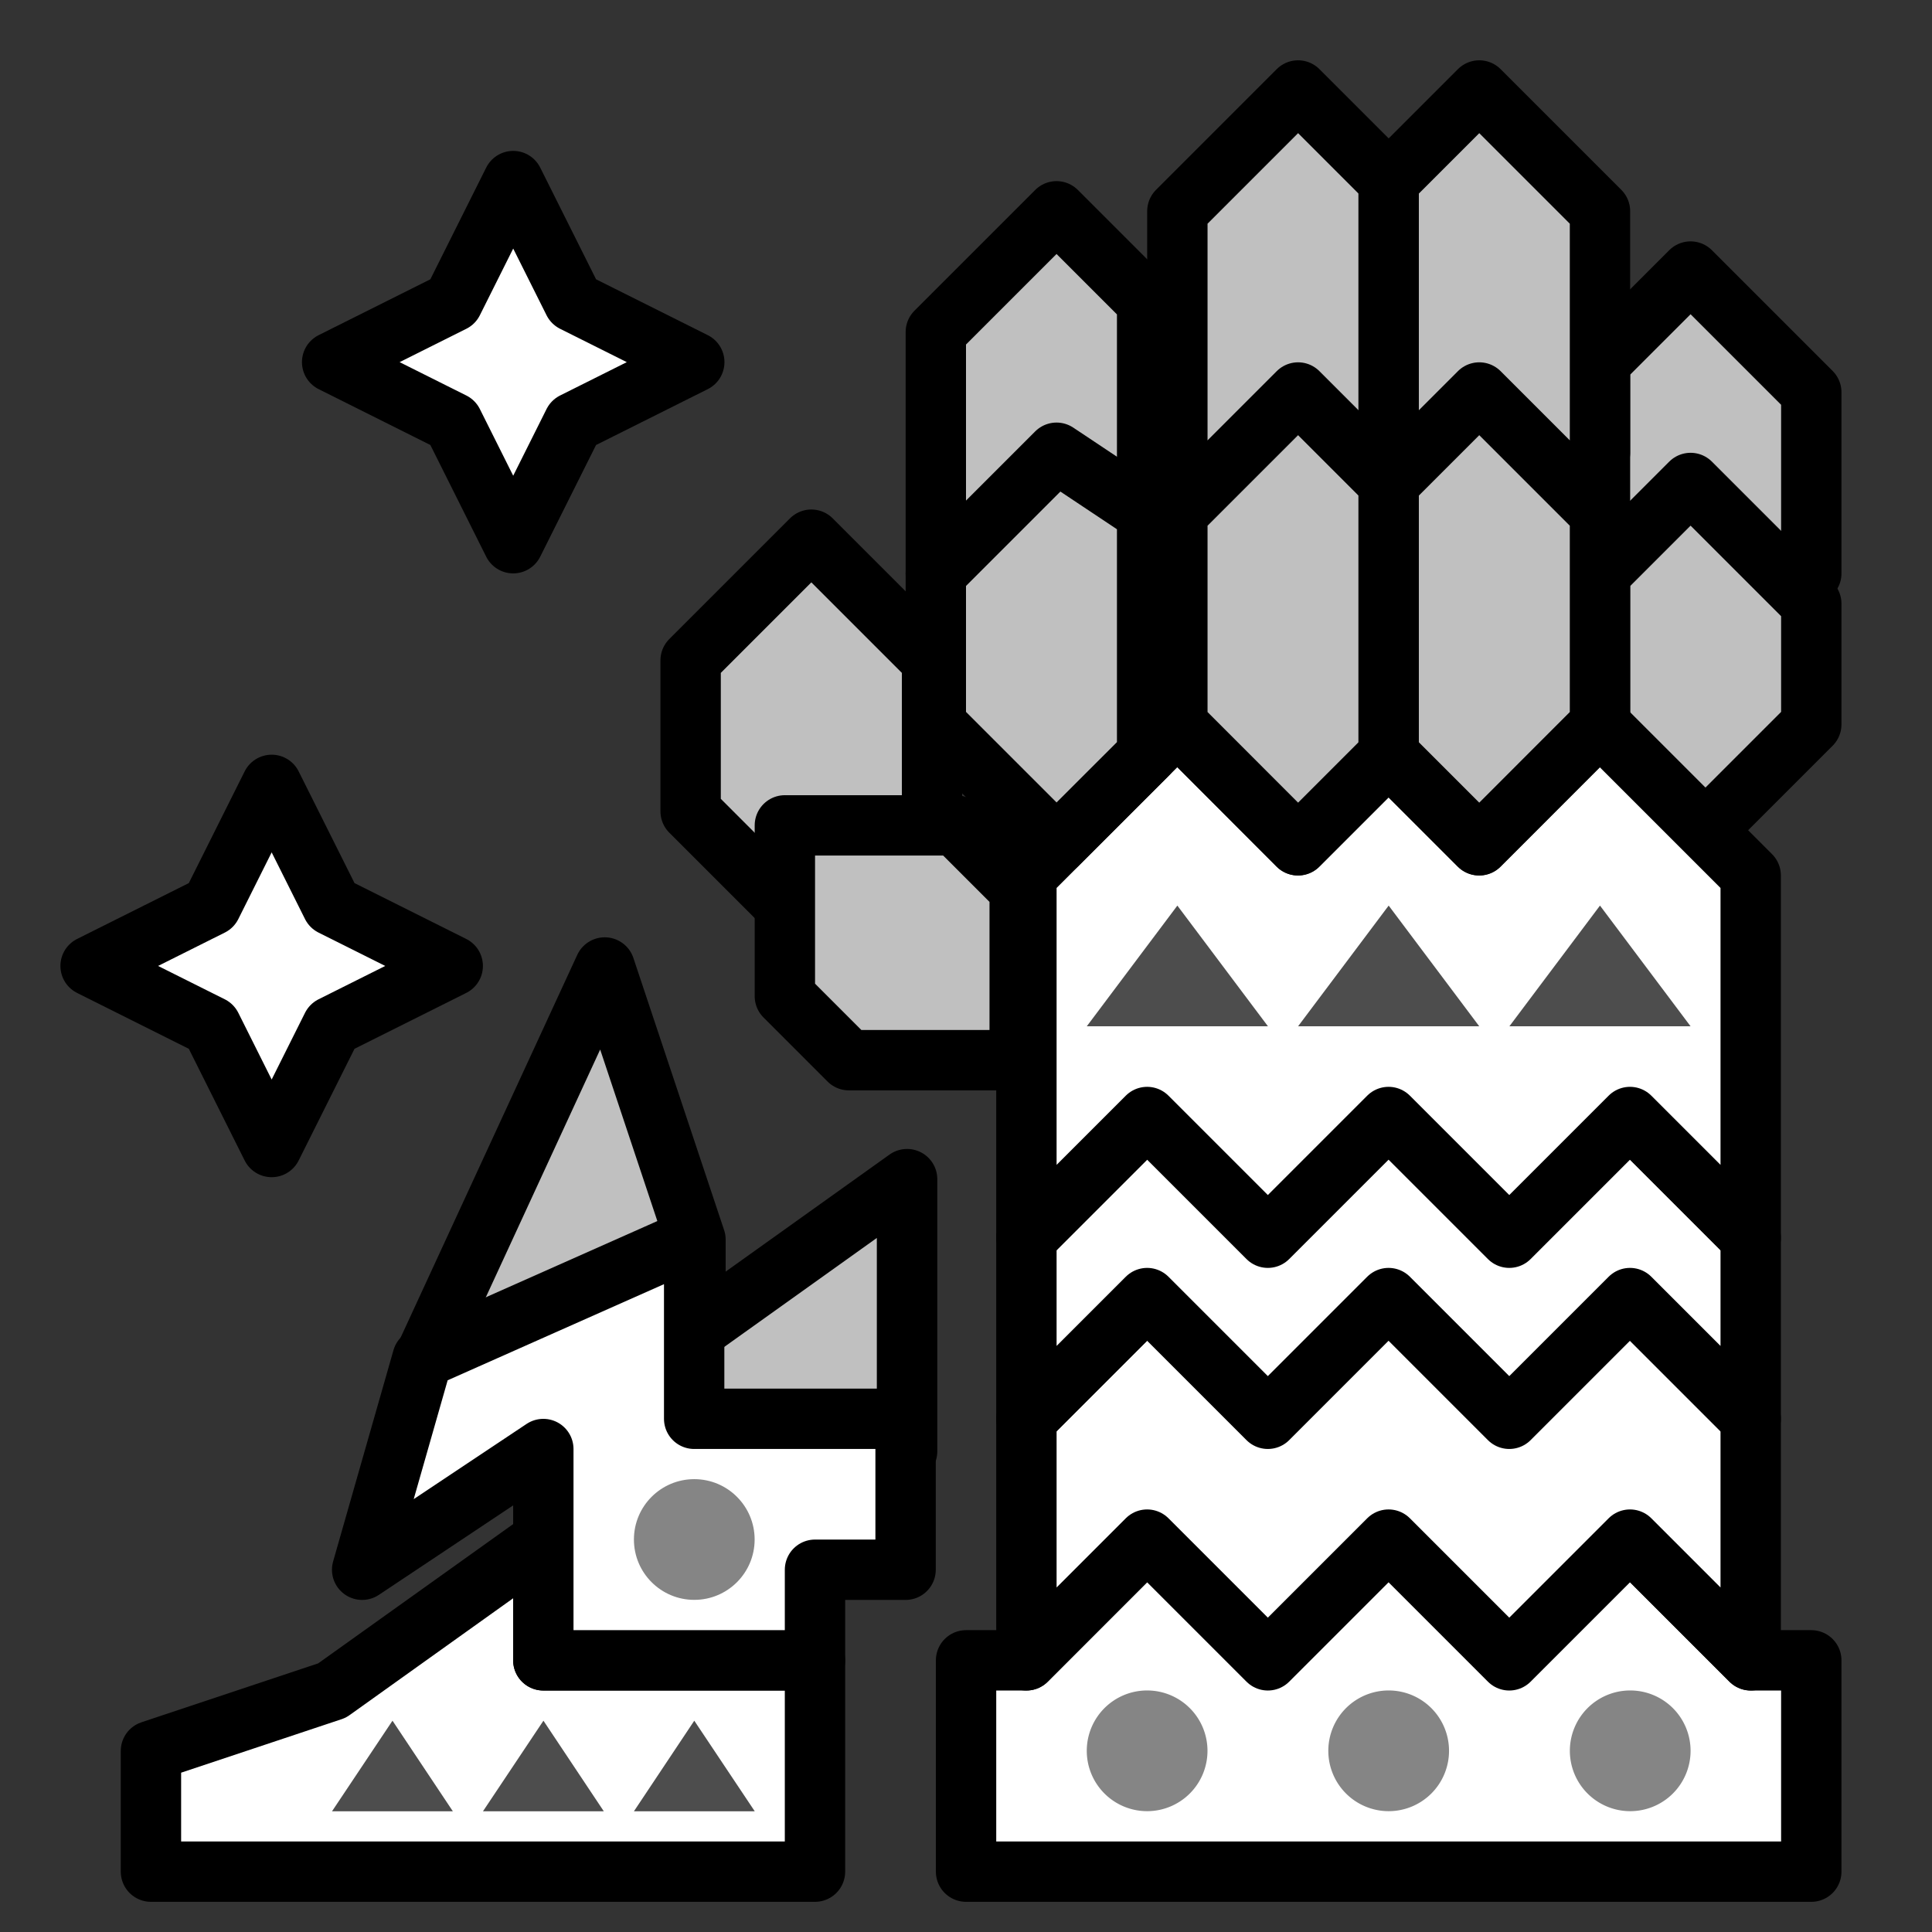 <?xml version="1.0" encoding="UTF-8" standalone="no"?>
<svg
   xmlns:dc="http://purl.org/dc/elements/1.1/"
   xmlns:cc="http://creativecommons.org/ns#"
   xmlns:rdf="http://www.w3.org/1999/02/22-rdf-syntax-ns#"
   xmlns:svg="http://www.w3.org/2000/svg"
   xmlns="http://www.w3.org/2000/svg"
   xmlns:sodipodi="http://sodipodi.sourceforge.net/DTD/sodipodi-0.dtd"
   xmlns:inkscape="http://www.inkscape.org/namespaces/inkscape"
   width="64"
   height="64"
   viewBox="0 0 16.933 16.933"
   version="1.1"
   id="svg8"
   inkscape:version="1.0.1 (3bc2e813f5, 2020-09-07)"
   sodipodi:docname="Cestus_and_Sabaton_Icon_White.svg"
   inkscape:export-filename="C:\Users\GabrielAntonio\Pictures\New\Cestus Sabaton White.png"
   inkscape:export-xdpi="96"
   inkscape:export-ydpi="96">
  <rect x="0" y="0" width="16.933" height="16.933" fill="#333333" stroke="none"/>
  <defs
     id="defs2" />
  <sodipodi:namedview
     id="base"
     pagecolor="#ffffff"
     bordercolor="#666666"
     borderopacity="1.0"
     inkscape:pageopacity="0.0"
     inkscape:pageshadow="2"
     inkscape:zoom="3.2758932"
     inkscape:cx="51.1004"
     inkscape:cy="44.867038"
     inkscape:document-units="px"
     inkscape:current-layer="layer1"
     showgrid="false"
     units="px"
     showguides="true"
     inkscape:guide-bbox="true"
     inkscape:window-width="1366"
     inkscape:window-height="705"
     inkscape:window-x="-8"
     inkscape:window-y="-8"
     inkscape:window-maximized="1"
     inkscape:snap-smooth-nodes="true"
     inkscape:document-rotation="0">
    <inkscape:grid
       type="xygrid"
       id="grid943" />
  </sodipodi:namedview>
  <g
     inkscape:label="Layer 1"
     inkscape:groupmode="layer"
     id="layer1"
     transform="translate(0,-280.067)">
    <path
       style="fill:#c0c0c0;fill-opacity:1;stroke:#000000;stroke-width:2;stroke-linecap:butt;stroke-linejoin:round;stroke-miterlimit:4;stroke-dasharray:none;stroke-opacity:1"
       d="M 20 32 L 14 45 L 14 48 L 30 48 L 30 39 L 23 44 L 23 41 L 20 32 z "
       id="path1089"
       transform="matrix(0.265,0,0,0.265,0,280.067)" />
    <path
       style="fill:#ffffff;fill-opacity:1;stroke:#000000;stroke-width:0.529;stroke-linecap:round;stroke-linejoin:round;stroke-miterlimit:4;stroke-dasharray:none;stroke-opacity:1"
       d="M 10.054,293.56 8.996,294.619 H 8.467 l -2e-7,1.852 H 12.171 15.875 v -1.852 H 15.346 L 14.287,293.56 h -2.117 z"
       id="path1786"
       inkscape:connector-curvature="0"
       sodipodi:nodetypes="ccccccccccc" />
    <path
       style="fill:#c0c0c0;fill-opacity:1;stroke:#000000;stroke-width:0.529;stroke-linecap:round;stroke-linejoin:round;stroke-miterlimit:4;stroke-dasharray:none;stroke-opacity:1"
       d="m 6.053,287.178 7e-7,-1.323 1.058,-1.058 1.058,1.058 -7e-7,1.323 -1.058,1.058 z"
       id="path1873-1-7-0-8-4"
       inkscape:connector-curvature="0"
       sodipodi:nodetypes="ccccccc" />
    <path
       style="fill:#c0c0c0;fill-opacity:1;stroke:#000000;stroke-width:0.529;stroke-linecap:round;stroke-linejoin:round;stroke-miterlimit:4;stroke-dasharray:none;stroke-opacity:1"
       d="m 14.023,285.358 v -2.117 l 0.794,-0.794 1.058,1.058 -6e-6,1.588 -1.058,1.058 z"
       id="path1873-1-7-0"
       inkscape:connector-curvature="0"
       sodipodi:nodetypes="ccccccc" />
    <path
       style="fill:#c0c0c0;fill-opacity:1;stroke:#000000;stroke-width:0.529;stroke-linecap:round;stroke-linejoin:round;stroke-miterlimit:4;stroke-dasharray:none;stroke-opacity:1"
       d="m 14.023,286.681 -10e-7,-1.587 0.794,-0.794 1.058,1.058 -1e-6,1.058 -1.058,1.058 z"
       id="path1873-1-7"
       inkscape:connector-curvature="0"
       sodipodi:nodetypes="ccccccc" />
    <path
       style="fill:#ffffff;fill-opacity:1;stroke:#000000;stroke-width:0.529;stroke-linecap:round;stroke-linejoin:round;stroke-miterlimit:4;stroke-dasharray:none;stroke-opacity:1"
       d="m 10.054,291.444 -1.058,1.058 1.2e-6,2.117 1.058,-1.058 1.058,1.058 1.058,-1.058 1.058,1.058 1.058,-1.058 1.058,1.058 -1e-6,-2.117 -1.058,-1.058 H 12.171 Z"
       id="path1769-8"
       inkscape:connector-curvature="0"
       sodipodi:nodetypes="ccccccccccccc" />
    <path
       style="fill:#ffffff;fill-opacity:1;stroke:#000000;stroke-width:0.529;stroke-linecap:round;stroke-linejoin:round;stroke-miterlimit:4;stroke-dasharray:none;stroke-opacity:1"
       d="m 10.054,289.856 -1.058,1.058 -5.5e-6,1.588 1.058,-1.058 1.058,1.058 1.058,-1.058 1.058,1.058 1.058,-1.058 1.058,1.058 -10e-7,-1.587 -1.058,-1.058 h -2.117 z"
       id="path1769"
       inkscape:connector-curvature="0" />
    <path
       style="fill:#ffffff;fill-opacity:1;stroke:#000000;stroke-width:0.529;stroke-linecap:round;stroke-linejoin:round;stroke-miterlimit:4;stroke-dasharray:none;stroke-opacity:1"
       d="m 10.319,286.417 -1.323,1.323 2.9e-6,3.175 1.058,-1.058 1.058,1.058 1.058,-1.058 1.058,1.058 1.058,-1.058 1.058,1.058 3e-6,-3.175 -1.323,-1.323 -1.058,1.058 -0.794,-0.794 -0.794,0.794 z"
       id="path1753"
       inkscape:connector-curvature="0"
       sodipodi:nodetypes="ccccccccccccccc" />
    <path
       style="fill:#4d4d4d;fill-opacity:1;stroke:none;stroke-width:0.529;stroke-linecap:round;stroke-linejoin:round;stroke-miterlimit:4;stroke-dasharray:none;stroke-opacity:1"
       d="m 13.229,289.062 0.794,-1.058 0.794,1.058 z"
       id="path1822"
       inkscape:connector-curvature="0"
       sodipodi:nodetypes="cccc" />
    <path
       style="fill:#4d4d4d;fill-opacity:1;stroke:none;stroke-width:0.529;stroke-linecap:round;stroke-linejoin:round;stroke-miterlimit:4;stroke-dasharray:none;stroke-opacity:1"
       d="m 9.525,289.062 0.794,-1.058 0.794,1.058 z"
       id="path1822-9"
       inkscape:connector-curvature="0"
       sodipodi:nodetypes="cccc" />
    <path
       style="fill:#4d4d4d;fill-opacity:1;stroke:none;stroke-width:0.529;stroke-linecap:round;stroke-linejoin:round;stroke-miterlimit:4;stroke-dasharray:none;stroke-opacity:1"
       d="m 11.377,289.062 0.794,-1.058 0.794,1.058 z"
       id="path1822-5"
       inkscape:connector-curvature="0"
       sodipodi:nodetypes="cccc" />
    <path
       style="fill:#c0c0c0;fill-opacity:1;stroke:#000000;stroke-width:0.529;stroke-linecap:round;stroke-linejoin:round;stroke-miterlimit:4;stroke-dasharray:none;stroke-opacity:1"
       d="m 10.319,284.035 v -2.117 l 1.058,-1.058 0.794,0.794 -4e-6,2.646 -0.794,0.794 z"
       id="path1873-1-8"
       inkscape:connector-curvature="0"
       sodipodi:nodetypes="ccccccc" />
    <path
       style="fill:#c0c0c0;fill-opacity:1;stroke:#000000;stroke-width:0.529;stroke-linecap:round;stroke-linejoin:round;stroke-miterlimit:4;stroke-dasharray:none;stroke-opacity:1"
       d="m 10.319,286.417 10e-7,-1.852 1.058,-1.058 0.794,0.794 5e-6,2.381 -0.794,0.794 z"
       id="path1873-6"
       inkscape:connector-curvature="0"
       sodipodi:nodetypes="ccccccc" />
    <path
       style="fill:#c0c0c0;fill-opacity:1;stroke:#000000;stroke-width:0.529;stroke-linecap:round;stroke-linejoin:round;stroke-miterlimit:4;stroke-dasharray:none;stroke-opacity:1"
       d="m 10.054,285.094 -1e-6,-2.381 -0.794,-0.794 -1.058,1.058 v 2.117 l 1.058,1.058 z"
       id="path1873-1-2"
       inkscape:connector-curvature="0"
       sodipodi:nodetypes="ccccccc" />
    <path
       style="fill:#c0c0c0;fill-opacity:1;stroke:#000000;stroke-width:0.529;stroke-linecap:round;stroke-linejoin:round;stroke-miterlimit:4;stroke-dasharray:none;stroke-opacity:1"
       d="m 10.054,286.681 -10e-7,-2.117 -0.794,-0.529 -1.058,1.058 -3.6e-6,1.323 1.058,1.058 z"
       id="path1873-7"
       inkscape:connector-curvature="0"
       sodipodi:nodetypes="ccccccc" />
    <path
       style="fill:#c0c0c0;fill-opacity:1;stroke:#000000;stroke-width:0.529;stroke-linecap:round;stroke-linejoin:round;stroke-miterlimit:4;stroke-dasharray:none;stroke-opacity:1"
       d="m 7.44,289.359 -0.561,-0.561 -5e-6,-1.497 h 1.497 l 0.561,0.561 -5.7e-6,1.497 z"
       id="path1873-1-7-4"
       inkscape:connector-curvature="0"
       sodipodi:nodetypes="ccccccc" />
    <path
       style="fill:#c0c0c0;fill-opacity:1;stroke:#000000;stroke-width:0.529;stroke-linecap:round;stroke-linejoin:round;stroke-miterlimit:4;stroke-dasharray:none;stroke-opacity:1"
       d="m 14.023,284.035 10e-7,-2.117 -1.058,-1.058 -0.794,0.794 -4e-6,2.646 0.794,0.794 z"
       id="path1873-1-8-4"
       inkscape:connector-curvature="0"
       sodipodi:nodetypes="ccccccc" />
    <path
       style="fill:#c0c0c0;fill-opacity:1;stroke:#000000;stroke-width:0.529;stroke-linecap:round;stroke-linejoin:round;stroke-miterlimit:4;stroke-dasharray:none;stroke-opacity:1"
       d="m 14.023,286.417 2e-6,-1.852 -1.058,-1.058 -0.794,0.794 5e-6,2.381 0.794,0.794 z"
       id="path1873-6-0"
       inkscape:connector-curvature="0"
       sodipodi:nodetypes="ccccccc" />
    <path
       style="opacity:1;fill:#858585;fill-opacity:1;stroke:none;stroke-width:0.529;stroke-linecap:round;stroke-linejoin:miter;stroke-miterlimit:4;stroke-dasharray:none;stroke-dashoffset:0;stroke-opacity:1;paint-order:normal"
       d="m 10.583,295.412 a 0.529,0.529 0 0 1 -0.529,0.529 0.529,0.529 0 0 1 -0.529,-0.529 0.529,0.529 0 0 1 0.529,-0.529 0.529,0.529 0 0 1 0.529,0.529 z"
       id="path837"
       inkscape:connector-curvature="0" />
    <path
       style="opacity:1;fill:#858585;fill-opacity:1;stroke:none;stroke-width:0.529;stroke-linecap:round;stroke-linejoin:miter;stroke-miterlimit:4;stroke-dasharray:none;stroke-dashoffset:0;stroke-opacity:1;paint-order:normal"
       d="m 12.7,295.412 a 0.529,0.529 0 0 1 -0.529,0.529 0.529,0.529 0 0 1 -0.529,-0.529 0.529,0.529 0 0 1 0.529,-0.529 0.529,0.529 0 0 1 0.529,0.529 z"
       id="path837-3"
       inkscape:connector-curvature="0" />
    <path
       style="opacity:1;fill:#858585;fill-opacity:1;stroke:none;stroke-width:0.529;stroke-linecap:round;stroke-linejoin:miter;stroke-miterlimit:4;stroke-dasharray:none;stroke-dashoffset:0;stroke-opacity:1;paint-order:normal"
       d="m 14.817,295.412 a 0.529,0.529 0 0 1 -0.529,0.529 0.529,0.529 0 0 1 -0.529,-0.529 0.529,0.529 0 0 1 0.529,-0.529 0.529,0.529 0 0 1 0.529,0.529 z"
       id="path837-3-6"
       inkscape:connector-curvature="0" />
    <path
       style="fill:#ffffff;fill-opacity:1;stroke:#000000;stroke-width:0.529;stroke-linecap:butt;stroke-linejoin:round;stroke-miterlimit:4;stroke-dasharray:none;stroke-opacity:1"
       d="m 1.323,296.471 v -1.058 l 1.587,-0.529 1.852,-1.323 v 1.058 h 2.381 l 10e-8,1.852 z"
       id="path1038"
       inkscape:connector-curvature="0"
       sodipodi:nodetypes="cccccccc" />
    <path
       style="fill:#ffffff;fill-opacity:1;stroke:#000000;stroke-width:0.529;stroke-linecap:round;stroke-linejoin:round;stroke-miterlimit:4;stroke-dasharray:none;stroke-opacity:1"
       d="m 4.762,294.619 v -1.852 l -1.588,1.058 0.529,-1.852 2.381,-1.058 v 1.587 H 7.937 v 1.323 h -0.794 l 10e-8,0.794 z"
       id="path1040"
       inkscape:connector-curvature="0"
       sodipodi:nodetypes="ccccccccccc" />
    <path
       style="fill:#4d4d4d;fill-opacity:1;stroke:none;stroke-width:0.265px;stroke-linecap:butt;stroke-linejoin:miter;stroke-opacity:1"
       d="M 4.233,295.942 H 5.292 L 4.763,295.148 Z"
       id="path1044"
       inkscape:connector-curvature="0" />
    <path
       style="fill:#4d4d4d;fill-opacity:1;stroke:none;stroke-width:0.265px;stroke-linecap:butt;stroke-linejoin:miter;stroke-opacity:1"
       d="M 2.91,295.942 H 3.969 L 3.44,295.148 Z"
       id="path1044-1"
       inkscape:connector-curvature="0" />
    <circle
       style="opacity:1;fill:#858585;fill-opacity:1;stroke:none;stroke-width:0.529;stroke-linecap:round;stroke-linejoin:round;stroke-miterlimit:4;stroke-dasharray:none;stroke-dashoffset:0;stroke-opacity:1;paint-order:normal"
       id="path1065"
       cx="6.085"
       cy="293.56"
       r="0.529" />
    <path
       style="fill:#4d4d4d;fill-opacity:1;stroke:none;stroke-width:0.265px;stroke-linecap:butt;stroke-linejoin:miter;stroke-opacity:1"
       d="M 5.556,295.942 H 6.615 L 6.085,295.148 Z"
       id="path1044-5"
       inkscape:connector-curvature="0" />
    <path
       style="display:inline;opacity:1;vector-effect:none;fill:#ffffff;fill-opacity:1;fill-rule:evenodd;stroke:#000000;stroke-width:0.529;stroke-linecap:butt;stroke-linejoin:round;stroke-miterlimit:4;stroke-dasharray:none;stroke-dashoffset:0;stroke-opacity:1"
       d="m 2.381,286.946 -0.529,1.058 -1.058,0.529 1.058,0.529 0.529,1.058 0.529,-1.058 1.058,-0.529 -1.058,-0.529 z"
       id="path3959-3"
       inkscape:connector-curvature="0" />
    <path
       style="display:inline;opacity:1;vector-effect:none;fill:#ffffff;fill-opacity:1;fill-rule:evenodd;stroke:#000000;stroke-width:0.529;stroke-linecap:butt;stroke-linejoin:round;stroke-miterlimit:4;stroke-dasharray:none;stroke-dashoffset:0;stroke-opacity:1"
       d="m 4.498,281.654 -0.529,1.058 -1.058,0.529 1.058,0.529 0.529,1.058 0.529,-1.058 1.058,-0.529 -1.058,-0.529 z"
       id="path3959-3-9"
       inkscape:connector-curvature="0" />
  </g>
</svg>
